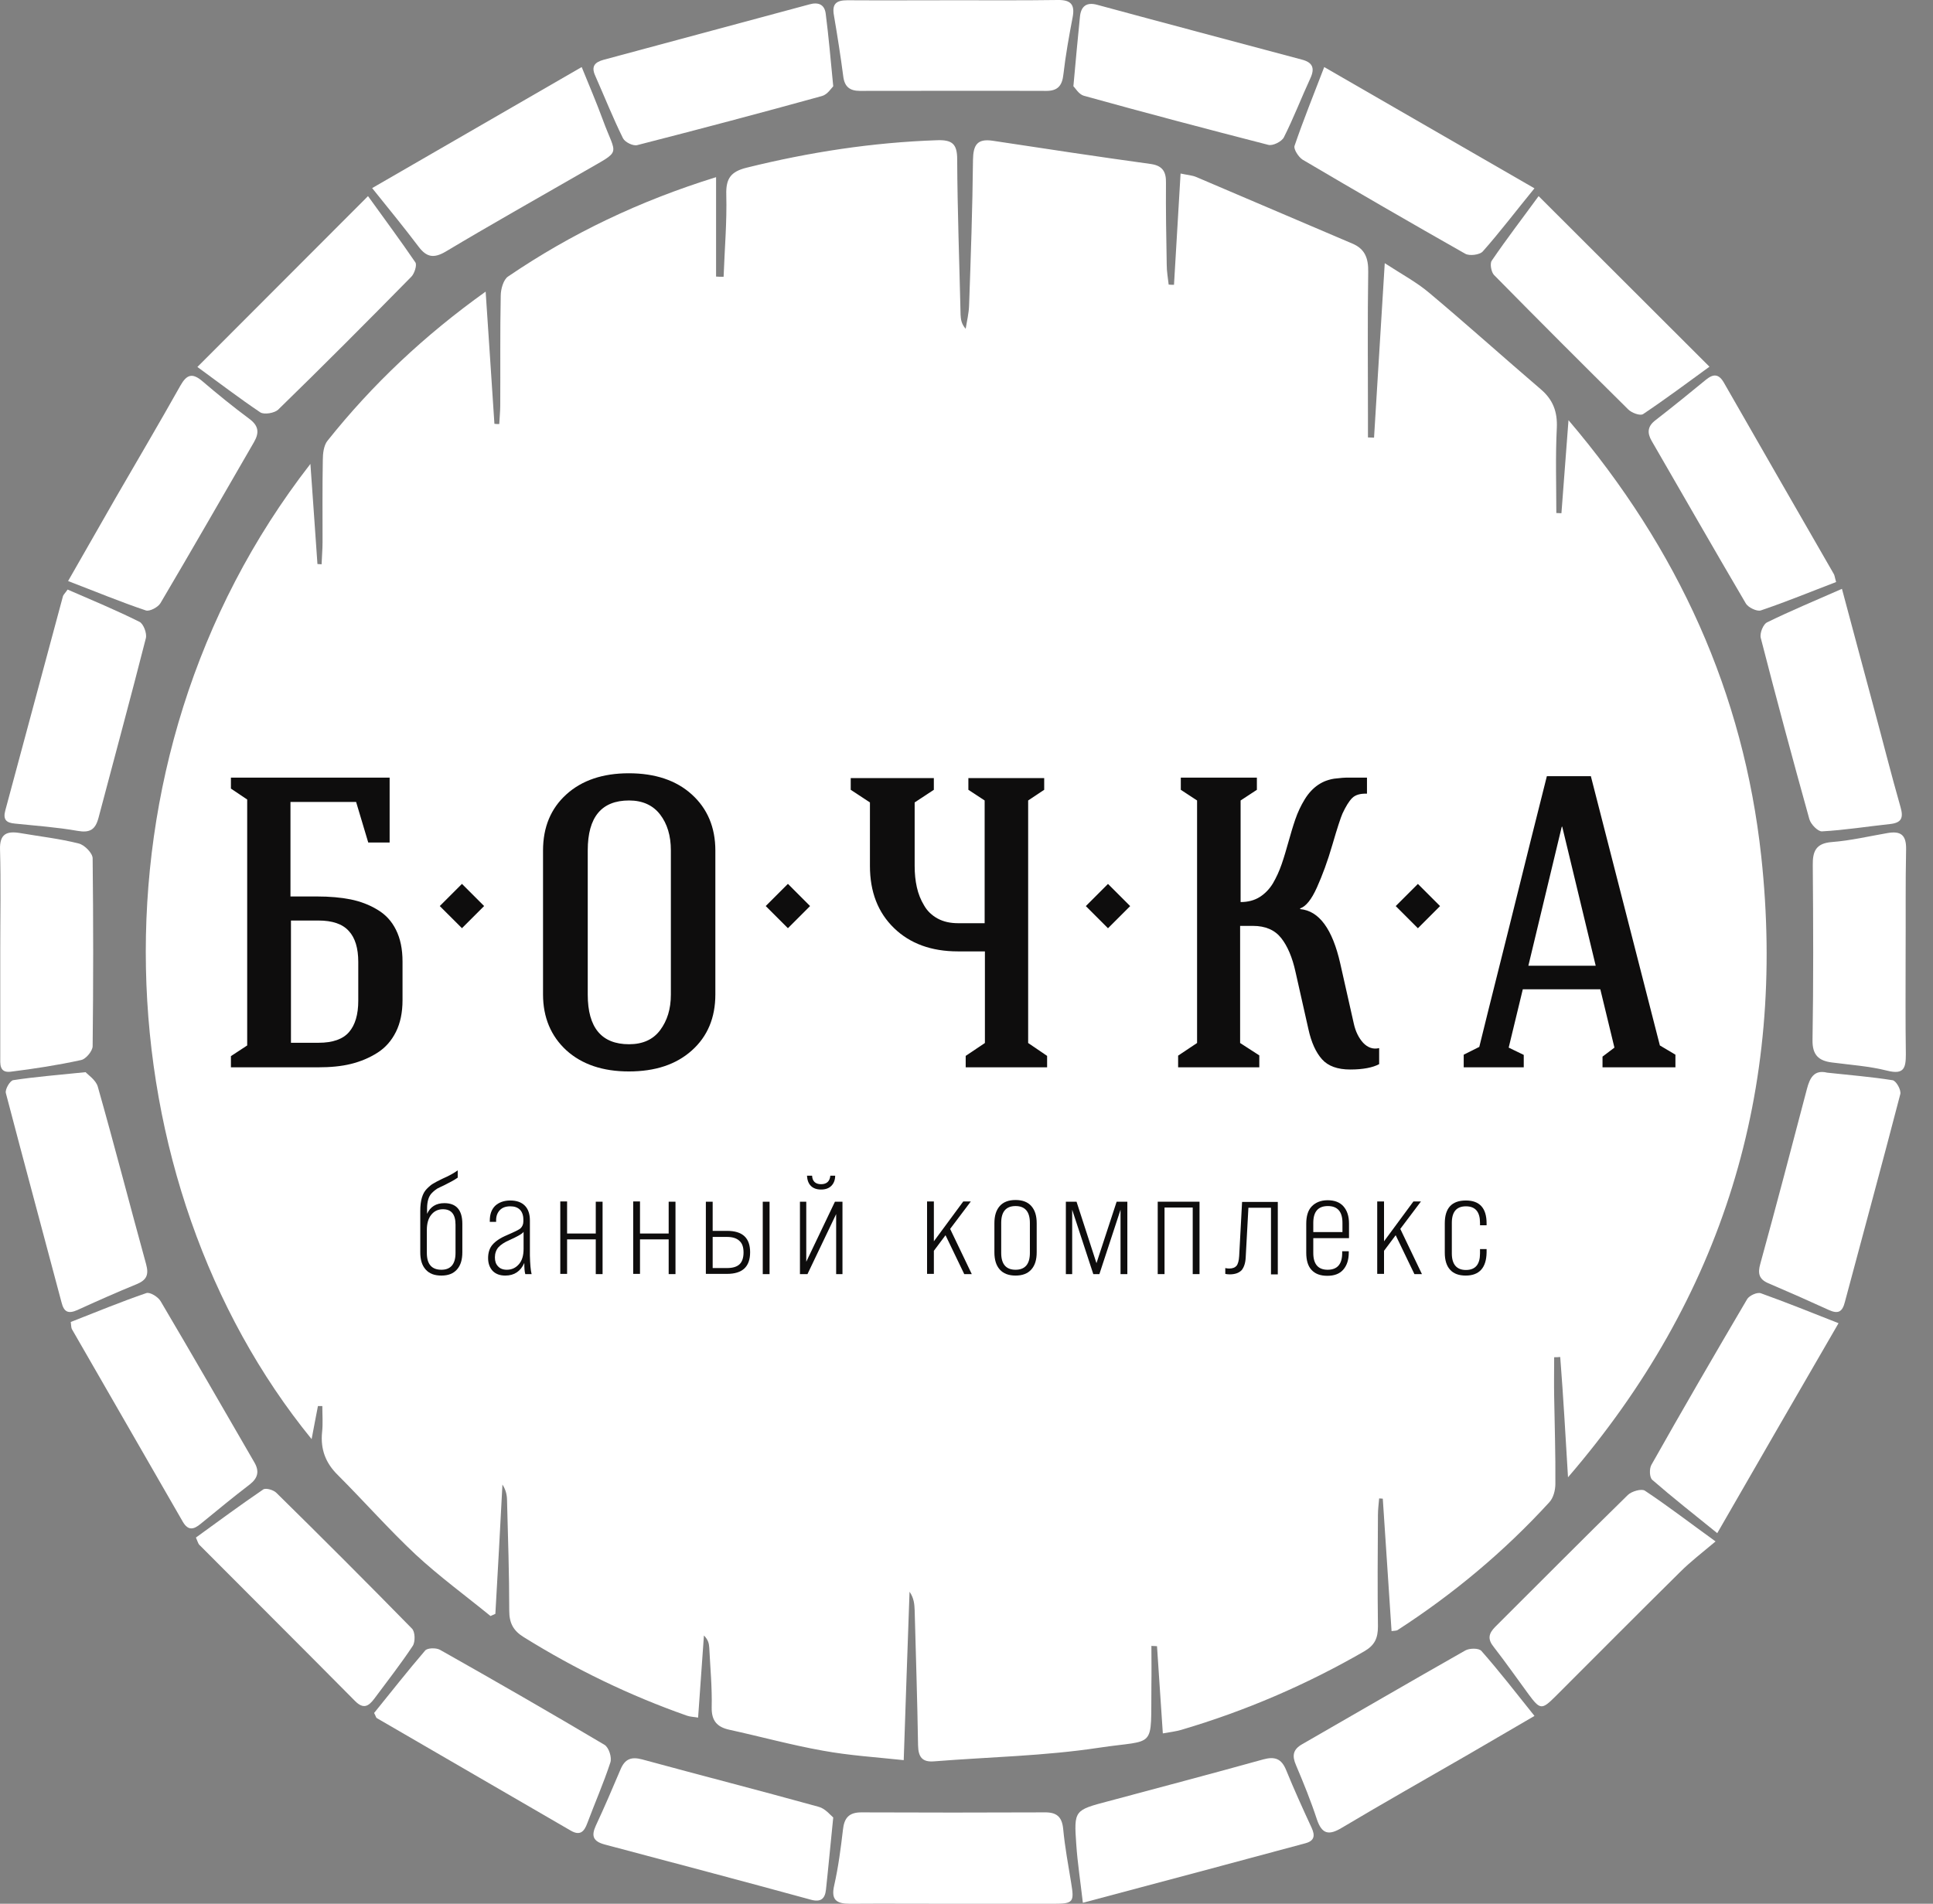 <svg width="67" height="66" viewBox="0 0 67 66" fill="none" xmlns="http://www.w3.org/2000/svg">
<rect x="0" y="0" width="67" height="66" fill="#808080" stroke="none"/>
<path d="M54.349 51.215C59.724 44.972 61.923 37.777 61.047 29.689C60.431 24.028 58.174 19.04 54.366 14.567C54.273 15.763 54.197 16.774 54.121 17.793C54.062 17.793 54.003 17.785 53.944 17.785C53.944 16.799 53.911 15.814 53.961 14.836C53.987 14.272 53.827 13.851 53.397 13.488C52.108 12.385 50.844 11.247 49.538 10.152C49.1 9.781 48.578 9.503 47.997 9.124C47.87 11.23 47.744 13.202 47.626 15.173C47.559 15.173 47.491 15.165 47.415 15.165C47.415 14.912 47.415 14.659 47.415 14.415C47.415 12.755 47.398 11.087 47.424 9.428C47.432 8.956 47.314 8.627 46.868 8.442C45.073 7.675 43.279 6.909 41.476 6.142C41.324 6.075 41.147 6.066 40.92 6.016C40.844 7.347 40.768 8.61 40.692 9.874C40.633 9.874 40.566 9.874 40.507 9.866C40.482 9.638 40.44 9.411 40.44 9.183C40.423 8.231 40.406 7.279 40.414 6.336C40.423 5.948 40.288 5.746 39.9 5.687C38.064 5.434 36.227 5.156 34.399 4.878C33.868 4.802 33.733 5.03 33.725 5.544C33.708 7.22 33.649 8.905 33.59 10.582C33.582 10.86 33.514 11.129 33.472 11.399C33.321 11.23 33.304 11.07 33.295 10.919C33.253 9.116 33.186 7.321 33.177 5.519C33.177 4.988 33.001 4.845 32.487 4.861C30.246 4.937 28.055 5.274 25.881 5.813C25.334 5.948 25.157 6.184 25.174 6.749C25.199 7.701 25.115 8.644 25.081 9.596C24.997 9.596 24.904 9.596 24.82 9.588C24.82 8.459 24.82 7.338 24.82 6.142C22.158 6.968 19.799 8.097 17.608 9.588C17.448 9.697 17.356 10.026 17.356 10.253C17.33 11.517 17.347 12.789 17.339 14.053C17.339 14.272 17.314 14.482 17.305 14.701C17.246 14.701 17.187 14.701 17.137 14.693C17.035 13.194 16.943 11.694 16.833 10.11C14.71 11.627 12.907 13.328 11.349 15.283C11.222 15.443 11.189 15.721 11.189 15.948C11.172 16.9 11.18 17.844 11.18 18.796C11.18 19.049 11.155 19.302 11.147 19.563C11.096 19.563 11.054 19.554 11.003 19.554C10.928 18.434 10.843 17.305 10.759 16.083C2.697 26.454 3.606 41.063 10.801 49.892C10.877 49.504 10.944 49.125 11.02 48.746C11.071 48.746 11.121 48.746 11.172 48.746C11.172 49.049 11.197 49.353 11.164 49.648C11.104 50.237 11.281 50.718 11.711 51.139C12.621 52.049 13.472 53.017 14.407 53.894C15.224 54.652 16.134 55.317 17.002 56.025C17.061 56 17.12 55.974 17.17 55.949C17.255 54.458 17.339 52.958 17.415 51.467C17.541 51.661 17.575 51.846 17.575 52.04C17.608 53.304 17.651 54.568 17.651 55.84C17.651 56.261 17.785 56.531 18.156 56.758C19.942 57.87 21.821 58.78 23.809 59.479C23.927 59.521 24.062 59.521 24.197 59.547C24.264 58.569 24.331 57.634 24.399 56.699C24.542 56.842 24.576 56.977 24.584 57.12C24.618 57.811 24.685 58.502 24.668 59.193C24.66 59.656 24.854 59.875 25.283 59.968C26.362 60.204 27.432 60.499 28.518 60.692C29.437 60.861 30.38 60.92 31.324 61.021C31.391 58.991 31.459 57.087 31.526 55.183C31.678 55.402 31.695 55.612 31.703 55.823C31.745 57.382 31.796 58.949 31.821 60.507C31.829 60.911 31.964 61.097 32.377 61.063C34.281 60.911 36.202 60.878 38.089 60.591C40.103 60.288 39.883 60.692 39.909 58.401C39.917 57.954 39.909 57.508 39.909 57.061C39.976 57.061 40.035 57.07 40.103 57.07C40.17 58.064 40.237 59.058 40.305 60.094C40.549 60.052 40.743 60.027 40.928 59.976C43.161 59.319 45.275 58.409 47.289 57.247C47.651 57.036 47.761 56.792 47.761 56.387C47.744 55.098 47.752 53.818 47.761 52.529C47.761 52.335 47.786 52.141 47.803 51.947C47.845 51.947 47.887 51.956 47.929 51.956C48.03 53.481 48.131 55.006 48.233 56.547C48.342 56.531 48.409 56.539 48.452 56.505C50.389 55.25 52.142 53.784 53.7 52.082C53.843 51.931 53.911 51.661 53.911 51.442C53.919 50.431 53.886 49.428 53.869 48.417C53.86 47.963 53.869 47.508 53.869 47.053C53.936 47.053 54.012 47.053 54.079 47.044C54.189 48.443 54.265 49.833 54.349 51.215Z" fill="white"/>
<path d="M66.068 29.436C66.076 28.931 65.865 28.805 65.427 28.88C64.787 28.99 64.147 29.142 63.498 29.192C62.934 29.234 62.824 29.521 62.833 30.009C62.849 32.023 62.858 34.045 62.824 36.058C62.816 36.572 63.035 36.774 63.49 36.833C64.138 36.918 64.787 36.96 65.419 37.12C65.992 37.263 66.059 37.027 66.059 36.555C66.042 35.393 66.051 34.222 66.051 33.059C66.059 31.846 66.042 30.641 66.068 29.436Z" fill="white"/>
<path d="M2.815 36.749C2.975 36.715 3.202 36.446 3.211 36.277C3.236 34.104 3.236 31.93 3.211 29.756C3.211 29.58 2.933 29.293 2.73 29.243C2.065 29.074 1.374 28.998 0.692 28.88C0.237 28.805 -0.016 28.906 0.001 29.453C0.034 30.616 0.009 31.787 0.009 32.95C0.009 34.171 0.009 35.401 0.009 36.623C0.009 36.876 -0.033 37.204 0.371 37.154C1.189 37.052 2.006 36.926 2.815 36.749Z" fill="white"/>
<path d="M14.306 57.061C14.399 56.918 14.39 56.573 14.281 56.463C12.73 54.879 11.164 53.312 9.58 51.754C9.479 51.653 9.217 51.577 9.125 51.636C8.333 52.175 7.558 52.748 6.791 53.304C6.85 53.439 6.867 53.506 6.901 53.548C8.704 55.359 10.515 57.162 12.309 58.974C12.596 59.26 12.773 59.159 12.975 58.889C13.43 58.275 13.893 57.685 14.306 57.061Z" fill="white"/>
<path d="M56.421 51.83C54.88 53.337 53.363 54.871 51.83 56.396C51.586 56.64 51.56 56.834 51.779 57.103C52.192 57.634 52.58 58.19 52.976 58.729C53.38 59.277 53.439 59.285 53.911 58.814C55.352 57.373 56.792 55.924 58.241 54.492C58.587 54.146 58.983 53.843 59.463 53.439C58.519 52.756 57.786 52.192 57.011 51.678C56.893 51.602 56.548 51.703 56.421 51.83Z" fill="white"/>
<path d="M9.639 14.204C11.197 12.688 12.731 11.146 14.255 9.596C14.365 9.487 14.458 9.192 14.399 9.099C13.86 8.307 13.287 7.54 12.756 6.799C10.759 8.796 8.838 10.725 6.842 12.722C7.558 13.244 8.274 13.792 9.024 14.297C9.158 14.381 9.512 14.322 9.639 14.204Z" fill="white"/>
<path d="M22.259 60.996C21.88 60.895 21.661 60.979 21.509 61.341C21.231 61.998 20.953 62.647 20.65 63.296C20.49 63.65 20.557 63.835 20.953 63.944C23.337 64.576 25.721 65.208 28.097 65.857C28.451 65.958 28.594 65.823 28.628 65.52C28.712 64.753 28.78 63.986 28.881 63.009C28.788 62.933 28.603 62.697 28.375 62.639C26.337 62.074 24.298 61.552 22.259 60.996Z" fill="white"/>
<path d="M44.576 61.358C44.416 60.97 44.188 60.886 43.784 60.996C41.998 61.493 40.204 61.965 38.417 62.445C37.238 62.756 37.221 62.756 37.305 63.944C37.348 64.585 37.449 65.225 37.533 65.966C40.195 65.259 42.723 64.585 45.25 63.902C45.562 63.818 45.587 63.633 45.461 63.363C45.157 62.706 44.854 62.04 44.576 61.358Z" fill="white"/>
<path d="M2.68 45.418C3.362 45.106 4.045 44.803 4.744 44.517C5.081 44.374 5.165 44.197 5.064 43.826C4.5 41.779 3.969 39.715 3.388 37.667C3.32 37.44 3.051 37.263 2.966 37.17C1.981 37.272 1.214 37.331 0.456 37.448C0.346 37.465 0.169 37.769 0.203 37.895C0.835 40.313 1.492 42.731 2.132 45.149C2.217 45.494 2.368 45.553 2.68 45.418Z" fill="white"/>
<path d="M37.567 3.32C39.69 3.909 41.83 4.474 43.961 5.022C44.113 5.064 44.425 4.912 44.501 4.76C44.837 4.095 45.107 3.387 45.419 2.713C45.587 2.351 45.486 2.157 45.115 2.064C42.757 1.433 40.398 0.809 38.039 0.169C37.651 0.059 37.466 0.228 37.432 0.582C37.356 1.323 37.289 2.073 37.205 2.991C37.264 3.042 37.39 3.269 37.567 3.32Z" fill="white"/>
<path d="M65.596 37.449C64.855 37.331 64.105 37.272 63.33 37.187C62.883 37.078 62.731 37.364 62.63 37.752C62.1 39.774 61.569 41.796 61.013 43.818C60.92 44.146 60.971 44.348 61.282 44.483C61.99 44.786 62.698 45.098 63.397 45.418C63.717 45.562 63.86 45.477 63.945 45.14C64.585 42.739 65.242 40.338 65.865 37.937C65.908 37.794 65.722 37.465 65.596 37.449Z" fill="white"/>
<path d="M21.594 4.794C21.661 4.929 21.948 5.072 22.091 5.03C24.231 4.482 26.362 3.918 28.494 3.328C28.679 3.277 28.814 3.058 28.881 2.991C28.788 2.039 28.721 1.256 28.62 0.472C28.578 0.143 28.35 0.068 28.055 0.152C25.68 0.792 23.296 1.432 20.92 2.073C20.616 2.157 20.482 2.3 20.633 2.629C20.953 3.353 21.248 4.095 21.594 4.794Z" fill="white"/>
<path d="M45.149 5.535C47.02 6.639 48.898 7.726 50.785 8.796C50.929 8.88 51.282 8.838 51.392 8.72C51.99 8.046 52.538 7.321 53.186 6.529C50.743 5.122 48.367 3.749 45.899 2.325C45.528 3.294 45.175 4.162 44.871 5.055C44.829 5.165 45.006 5.443 45.149 5.535Z" fill="white"/>
<path d="M61.03 22.115C61.569 24.213 62.133 26.311 62.715 28.4C62.765 28.577 63.01 28.83 63.153 28.822C63.936 28.779 64.72 28.653 65.503 28.569C65.908 28.527 65.984 28.358 65.874 27.979C65.545 26.825 65.251 25.654 64.939 24.5C64.585 23.169 64.223 21.846 63.844 20.414C62.908 20.826 62.074 21.172 61.266 21.568C61.114 21.627 60.988 21.955 61.03 22.115Z" fill="white"/>
<path d="M0.515 28.552C1.24 28.628 1.973 28.678 2.689 28.805C3.118 28.88 3.304 28.762 3.413 28.358C3.961 26.277 4.525 24.213 5.056 22.124C5.098 21.955 4.972 21.627 4.837 21.559C4.028 21.155 3.194 20.809 2.343 20.439C2.251 20.573 2.2 20.616 2.183 20.666C1.518 23.143 0.852 25.611 0.186 28.088C0.094 28.417 0.22 28.526 0.515 28.552Z" fill="white"/>
<path d="M50.785 57.221C48.898 58.291 47.02 59.386 45.141 60.465C44.812 60.65 44.779 60.869 44.922 61.198C45.183 61.813 45.436 62.436 45.646 63.077C45.823 63.599 46.068 63.633 46.514 63.363C47.972 62.495 49.446 61.661 50.92 60.81C51.645 60.389 52.378 59.959 53.187 59.488C52.546 58.687 51.973 57.946 51.35 57.238C51.257 57.129 50.929 57.137 50.785 57.221Z" fill="white"/>
<path d="M20.953 60.49C19.066 59.37 17.162 58.274 15.25 57.196C15.115 57.12 14.812 57.129 14.736 57.221C14.121 57.938 13.54 58.679 12.967 59.386C13.026 59.496 13.034 59.547 13.059 59.563C15.3 60.861 17.541 62.167 19.782 63.464C20.102 63.65 20.246 63.506 20.355 63.211C20.616 62.512 20.92 61.821 21.155 61.105C21.215 60.928 21.105 60.583 20.953 60.49Z" fill="white"/>
<path d="M60.558 45.039C59.438 46.943 58.326 48.856 57.239 50.785C57.163 50.92 57.171 51.223 57.273 51.307C57.98 51.922 58.722 52.504 59.522 53.152C60.937 50.692 62.31 48.316 63.726 45.873C62.765 45.494 61.906 45.149 61.038 44.837C60.912 44.786 60.634 44.913 60.558 45.039Z" fill="white"/>
<path d="M15.452 8.72C17.044 7.768 18.662 6.858 20.271 5.931C21.577 5.173 21.366 5.443 20.895 4.154C20.675 3.555 20.423 2.966 20.162 2.325C17.71 3.741 15.351 5.106 12.899 6.521C13.489 7.254 14.011 7.894 14.508 8.551C14.787 8.922 15.039 8.964 15.452 8.72Z" fill="white"/>
<path d="M57.382 14.567C57.104 14.777 57.087 15.005 57.247 15.283C58.334 17.162 59.413 19.049 60.516 20.927C60.6 21.062 60.895 21.205 61.03 21.163C61.906 20.868 62.757 20.515 63.642 20.178C63.591 20.001 63.591 19.942 63.557 19.891C62.285 17.684 61.013 15.468 59.749 13.261C59.573 12.957 59.387 12.957 59.135 13.16C58.562 13.632 57.98 14.103 57.382 14.567Z" fill="white"/>
<path d="M8.662 51.459C8.94 51.24 8.998 51.004 8.813 50.692C7.735 48.83 6.665 46.968 5.57 45.115C5.485 44.963 5.199 44.786 5.073 44.829C4.188 45.132 3.312 45.494 2.452 45.831C2.469 45.974 2.469 46.042 2.495 46.084C3.775 48.308 5.056 50.532 6.336 52.756C6.522 53.076 6.715 53.026 6.951 52.832C7.516 52.369 8.08 51.905 8.662 51.459Z" fill="white"/>
<path d="M5.561 20.911C6.657 19.057 7.727 17.187 8.805 15.325C8.999 14.988 8.957 14.752 8.636 14.516C8.08 14.103 7.541 13.665 7.019 13.219C6.665 12.915 6.471 12.983 6.252 13.37C5.519 14.676 4.753 15.974 4.003 17.271C3.472 18.198 2.95 19.116 2.36 20.144C3.329 20.515 4.18 20.869 5.056 21.163C5.182 21.206 5.477 21.054 5.561 20.911Z" fill="white"/>
<path d="M29.227 2.637C29.269 3.008 29.454 3.151 29.808 3.151C31.965 3.151 34.113 3.143 36.27 3.151C36.666 3.151 36.817 2.966 36.859 2.578C36.935 1.913 37.053 1.256 37.179 0.598C37.264 0.152 37.112 -0.008 36.657 0C35.469 0.017 34.29 0.009 33.102 0.009C31.855 0.009 30.617 0.017 29.37 0.009C28.982 0.009 28.831 0.135 28.906 0.539C29.024 1.23 29.134 1.93 29.227 2.637Z" fill="white"/>
<path d="M36.851 63.405C36.809 62.975 36.615 62.824 36.202 62.832C34.088 62.841 31.965 62.841 29.85 62.832C29.42 62.832 29.26 63.034 29.218 63.43C29.142 64.079 29.058 64.728 28.915 65.36C28.797 65.865 28.991 66 29.454 66C30.642 65.992 31.83 66 33.018 66C34.189 66 35.351 66 36.522 66C37.205 66 37.238 65.941 37.129 65.284C37.028 64.66 36.91 64.037 36.851 63.405Z" fill="white"/>
<path d="M51.788 9.537C53.33 11.104 54.88 12.654 56.438 14.196C56.556 14.314 56.851 14.424 56.952 14.356C57.744 13.825 58.511 13.252 59.252 12.713C57.256 10.717 55.326 8.796 53.33 6.799C52.791 7.54 52.226 8.273 51.704 9.04C51.636 9.141 51.687 9.436 51.788 9.537Z" fill="white"/>
<path d="M15.401 41.711C15.814 41.711 16.025 41.947 16.025 42.427V43.413C16.025 43.674 15.966 43.868 15.839 44.011C15.713 44.154 15.536 44.222 15.3 44.222C15.056 44.222 14.879 44.154 14.753 44.011C14.626 43.868 14.567 43.674 14.567 43.413V41.981C14.567 41.619 14.643 41.366 14.795 41.214C14.879 41.13 14.955 41.063 15.022 41.029C15.081 40.995 15.182 40.936 15.326 40.869C15.553 40.768 15.73 40.675 15.865 40.574V40.827C15.747 40.911 15.587 40.995 15.401 41.088C15.3 41.138 15.216 41.172 15.157 41.206C15.107 41.239 15.047 41.282 14.98 41.349C14.862 41.459 14.803 41.644 14.803 41.897V42.082C14.913 41.838 15.115 41.711 15.401 41.711ZM15.789 43.438V42.461C15.789 42.099 15.646 41.922 15.351 41.922C15.182 41.922 15.047 41.989 14.946 42.116C14.845 42.242 14.795 42.419 14.795 42.638V43.438C14.795 43.826 14.963 44.02 15.3 44.02C15.62 44.02 15.789 43.826 15.789 43.438Z" fill="#0E0D0D"/>
<path d="M18.426 44.171H18.207C18.182 44.087 18.173 43.961 18.173 43.784C18.047 44.07 17.828 44.222 17.516 44.222C17.331 44.222 17.188 44.171 17.078 44.062C16.977 43.952 16.918 43.809 16.918 43.615C16.918 43.43 16.968 43.27 17.07 43.152C17.171 43.034 17.339 42.916 17.584 42.815C17.836 42.705 17.996 42.63 18.047 42.579C18.106 42.52 18.14 42.444 18.14 42.343V42.276C18.14 42.133 18.097 42.015 18.022 41.939C17.937 41.855 17.828 41.821 17.685 41.821C17.533 41.821 17.415 41.863 17.331 41.947C17.247 42.032 17.196 42.149 17.196 42.301V42.36H16.977V42.318C16.977 42.099 17.036 41.93 17.162 41.804C17.289 41.686 17.466 41.619 17.685 41.619C17.904 41.619 18.072 41.678 18.19 41.796C18.308 41.913 18.367 42.09 18.367 42.309V43.531C18.375 43.826 18.392 44.037 18.426 44.171ZM17.567 44.02C17.744 44.02 17.878 43.952 17.988 43.826C18.097 43.7 18.148 43.523 18.148 43.295V42.705C18.106 42.773 17.937 42.865 17.659 42.992C17.482 43.068 17.356 43.152 17.272 43.245C17.196 43.337 17.154 43.455 17.154 43.59C17.154 43.725 17.188 43.826 17.263 43.902C17.331 43.978 17.432 44.02 17.567 44.02Z" fill="#0E0D0D"/>
<path d="M20.65 42.773V41.661H20.886V44.171H20.65V42.967H19.656V44.163H19.42V41.652H19.656V42.764H20.65V42.773Z" fill="#0E0D0D"/>
<path d="M23.177 42.773V41.661H23.413V44.171H23.177V42.967H22.183V44.163H21.947V41.652H22.183V42.764H23.177V42.773Z" fill="#0E0D0D"/>
<path d="M24.466 44.171V41.661H24.702V42.672H25.199C25.738 42.672 26 42.916 26 43.413C26 43.919 25.73 44.163 25.199 44.163H24.466V44.171ZM25.199 42.882H24.702V43.961H25.199C25.393 43.961 25.536 43.919 25.629 43.834C25.722 43.75 25.772 43.607 25.772 43.422C25.772 43.245 25.73 43.11 25.637 43.026C25.545 42.933 25.401 42.882 25.199 42.882ZM26.674 44.171H26.438V41.661H26.674V44.171Z" fill="#0E0D0D"/>
<path d="M27.946 43.742L28.94 41.661H29.201V44.171H28.982V42.09L27.988 44.171H27.727V41.661H27.946V43.742ZM27.971 40.759H28.148C28.156 40.953 28.266 41.054 28.46 41.054C28.654 41.054 28.763 40.953 28.78 40.759H28.948C28.948 40.911 28.898 41.029 28.814 41.113C28.729 41.197 28.611 41.239 28.46 41.239C28.308 41.239 28.19 41.197 28.106 41.113C28.022 41.029 27.98 40.911 27.971 40.759Z" fill="#0E0D0D"/>
<path d="M33.683 44.171H33.422L32.773 42.823L32.369 43.363V44.163H32.133V41.652H32.369V43.034L33.388 41.652H33.65L32.933 42.604L33.683 44.171Z" fill="#0E0D0D"/>
<path d="M34.467 43.413V42.411C34.467 42.149 34.526 41.956 34.652 41.812C34.779 41.669 34.964 41.602 35.2 41.602C35.436 41.602 35.621 41.669 35.747 41.812C35.874 41.956 35.933 42.149 35.933 42.411V43.413C35.933 43.674 35.874 43.868 35.747 44.011C35.621 44.154 35.436 44.222 35.2 44.222C34.964 44.222 34.779 44.154 34.652 44.011C34.526 43.868 34.467 43.674 34.467 43.413ZM35.697 43.438V42.394C35.697 42.006 35.528 41.812 35.2 41.812C34.871 41.812 34.703 42.006 34.703 42.394V43.438C34.703 43.826 34.871 44.02 35.2 44.02C35.528 44.02 35.697 43.826 35.697 43.438Z" fill="#0E0D0D"/>
<path d="M38.005 43.792L38.704 41.661H39.075V44.171H38.839V41.939L38.106 44.171H37.895L37.163 41.939V44.171H36.944V41.661H37.314L38.005 43.792Z" fill="#0E0D0D"/>
<path d="M40.128 41.661H41.577V44.171H41.341V41.863H40.364V44.171H40.128V41.661Z" fill="#0E0D0D"/>
<path d="M42.614 44.18C42.555 44.18 42.504 44.171 42.47 44.163V43.961C42.504 43.969 42.546 43.978 42.605 43.978C42.723 43.978 42.807 43.944 42.858 43.885C42.908 43.826 42.942 43.708 42.951 43.548L43.052 41.669H44.29V44.18H44.054V41.871H43.271L43.178 43.582C43.17 43.784 43.119 43.935 43.035 44.037C42.934 44.138 42.799 44.18 42.614 44.18Z" fill="#0E0D0D"/>
<path d="M46.017 41.61C46.253 41.61 46.438 41.678 46.565 41.821C46.691 41.964 46.758 42.158 46.758 42.419V42.925H45.52V43.438C45.52 43.826 45.688 44.02 46.017 44.02C46.354 44.02 46.522 43.826 46.522 43.438V43.379H46.75V43.422C46.75 43.683 46.682 43.877 46.556 44.02C46.43 44.163 46.244 44.23 46.008 44.23C45.764 44.23 45.587 44.163 45.461 44.028C45.334 43.893 45.276 43.691 45.276 43.43V42.427C45.276 42.166 45.334 41.964 45.461 41.829C45.587 41.694 45.773 41.61 46.017 41.61ZM45.52 42.394V42.714H46.531V42.394C46.531 42.006 46.362 41.812 46.025 41.812C45.688 41.812 45.52 42.006 45.52 42.394Z" fill="#0E0D0D"/>
<path d="M49.286 44.171H49.025L48.376 42.823L47.972 43.363V44.163H47.736V41.652H47.972V43.034L48.991 41.652H49.252L48.536 42.604L49.286 44.171Z" fill="#0E0D0D"/>
<path d="M50.802 44.222C50.566 44.222 50.381 44.154 50.263 44.02C50.137 43.885 50.078 43.683 50.078 43.43V42.411C50.078 41.88 50.322 41.619 50.811 41.619C51.282 41.619 51.527 41.88 51.527 42.411V42.478H51.299V42.394C51.299 42.015 51.139 41.821 50.811 41.821C50.482 41.821 50.322 42.015 50.322 42.394V43.455C50.322 43.834 50.49 44.028 50.811 44.028C51.139 44.028 51.299 43.834 51.299 43.455V43.304H51.527V43.422C51.518 43.952 51.274 44.222 50.802 44.222Z" fill="#0E0D0D"/>
<path d="M8.004 37.019V36.614L8.568 36.244V27.718L8.004 27.339V26.959H13.505V29.209H12.764L12.343 27.802H10.068V31.079H10.986C11.424 31.079 11.812 31.113 12.149 31.18C12.486 31.248 12.798 31.366 13.076 31.534C13.362 31.703 13.573 31.93 13.724 32.233C13.876 32.537 13.952 32.899 13.952 33.337V34.677C13.952 35.098 13.876 35.468 13.724 35.772C13.573 36.075 13.362 36.319 13.084 36.496C12.806 36.673 12.503 36.8 12.166 36.884C11.829 36.968 11.45 37.002 11.028 37.002H8.004V37.019ZM10.076 36.151H11.045C11.534 36.151 11.888 36.025 12.098 35.78C12.309 35.536 12.418 35.174 12.418 34.693V33.346C12.418 32.874 12.309 32.511 12.09 32.276C11.871 32.031 11.517 31.913 11.037 31.913H10.085V36.151H10.076Z" fill="#0E0D0D"/>
<path d="M18.822 34.474V29.487C18.822 28.678 19.091 28.029 19.63 27.541C20.169 27.052 20.894 26.808 21.795 26.808C22.705 26.808 23.438 27.052 23.977 27.541C24.517 28.029 24.795 28.678 24.795 29.487V34.474C24.795 35.283 24.525 35.932 23.977 36.42C23.43 36.909 22.705 37.145 21.795 37.145C20.894 37.145 20.169 36.901 19.63 36.412C19.099 35.923 18.822 35.275 18.822 34.474ZM20.372 34.483C20.372 35.629 20.852 36.202 21.804 36.202C22.276 36.202 22.638 36.041 22.882 35.713C23.127 35.384 23.253 34.98 23.253 34.483V29.479C23.253 28.973 23.127 28.56 22.882 28.24C22.638 27.92 22.276 27.751 21.804 27.751C20.852 27.751 20.372 28.324 20.372 29.479V34.483Z" fill="#0E0D0D"/>
<path d="M29.487 27.381V26.976H32.368V27.381L31.703 27.819V30.018C31.703 30.287 31.728 30.532 31.779 30.759C31.829 30.986 31.913 31.197 32.031 31.391C32.141 31.585 32.301 31.736 32.503 31.846C32.705 31.955 32.941 32.006 33.211 32.006H34.129V27.751L33.565 27.381V26.976H36.193V27.381L35.637 27.751V36.159L36.294 36.606V37.002H33.472V36.606L34.138 36.159V32.983H33.202C32.284 32.983 31.543 32.714 30.987 32.174C30.431 31.635 30.153 30.919 30.153 30.018V27.819L29.487 27.381Z" fill="#0E0D0D"/>
<path d="M40.835 37.01V36.597L41.492 36.159V27.751L40.928 27.381V26.959H43.565V27.381L43.001 27.751V31.273C43.253 31.273 43.481 31.214 43.666 31.096C43.852 30.978 44.003 30.818 44.121 30.624C44.239 30.422 44.34 30.203 44.424 29.959C44.509 29.714 44.584 29.453 44.66 29.184C44.736 28.914 44.812 28.653 44.896 28.409C44.98 28.164 45.09 27.928 45.225 27.709C45.359 27.49 45.52 27.322 45.697 27.204C45.789 27.145 45.882 27.094 45.983 27.061C46.084 27.027 46.202 26.993 46.345 26.985C46.488 26.968 46.59 26.959 46.665 26.959C46.741 26.959 46.867 26.959 47.053 26.959C47.23 26.959 47.348 26.959 47.381 26.959V27.515C47.145 27.507 46.977 27.558 46.867 27.667C46.758 27.777 46.648 27.954 46.531 28.206C46.472 28.341 46.354 28.695 46.185 29.276C46.017 29.858 45.831 30.355 45.646 30.767C45.461 31.18 45.267 31.425 45.065 31.492V31.517C45.722 31.576 46.185 32.208 46.455 33.404L46.926 35.494C46.986 35.763 47.095 35.982 47.247 36.151C47.407 36.319 47.592 36.387 47.803 36.336V36.892C47.584 37.01 47.247 37.078 46.8 37.078C46.362 37.078 46.033 36.96 45.823 36.724C45.612 36.488 45.452 36.142 45.351 35.679L44.905 33.699C44.795 33.194 44.627 32.798 44.407 32.52C44.188 32.242 43.86 32.099 43.43 32.099H42.984V36.159L43.649 36.589V37.002H40.835V37.01Z" fill="#0E0D0D"/>
<path d="M50.734 37.01V36.564L51.274 36.294C51.358 35.949 51.695 34.584 52.293 32.208C52.883 29.832 53.321 28.072 53.616 26.909H55.141L57.533 36.244L58.072 36.564V37.002H55.545V36.631L55.958 36.319L55.469 34.297H52.782L52.293 36.319L52.815 36.572V37.002H50.734V37.01ZM52.975 33.48H55.309L54.147 28.653L54.13 28.67L52.975 33.48Z" fill="#0E0D0D"/>
<path d="M16.78 31.411L16.012 30.643L15.243 31.411L16.012 32.179L16.78 31.411Z" fill="#0E0D0D"/>
<path d="M28.078 31.411L27.31 30.642L26.541 31.411L27.31 32.179L28.078 31.411Z" fill="#0E0D0D"/>
<path d="M39.173 31.413L38.404 30.644L37.636 31.413L38.404 32.181L39.173 31.413Z" fill="#0E0D0D"/>
<path d="M49.914 31.412L49.146 30.644L48.377 31.412L49.146 32.181L49.914 31.412Z" fill="#0E0D0D"/>
</svg>
